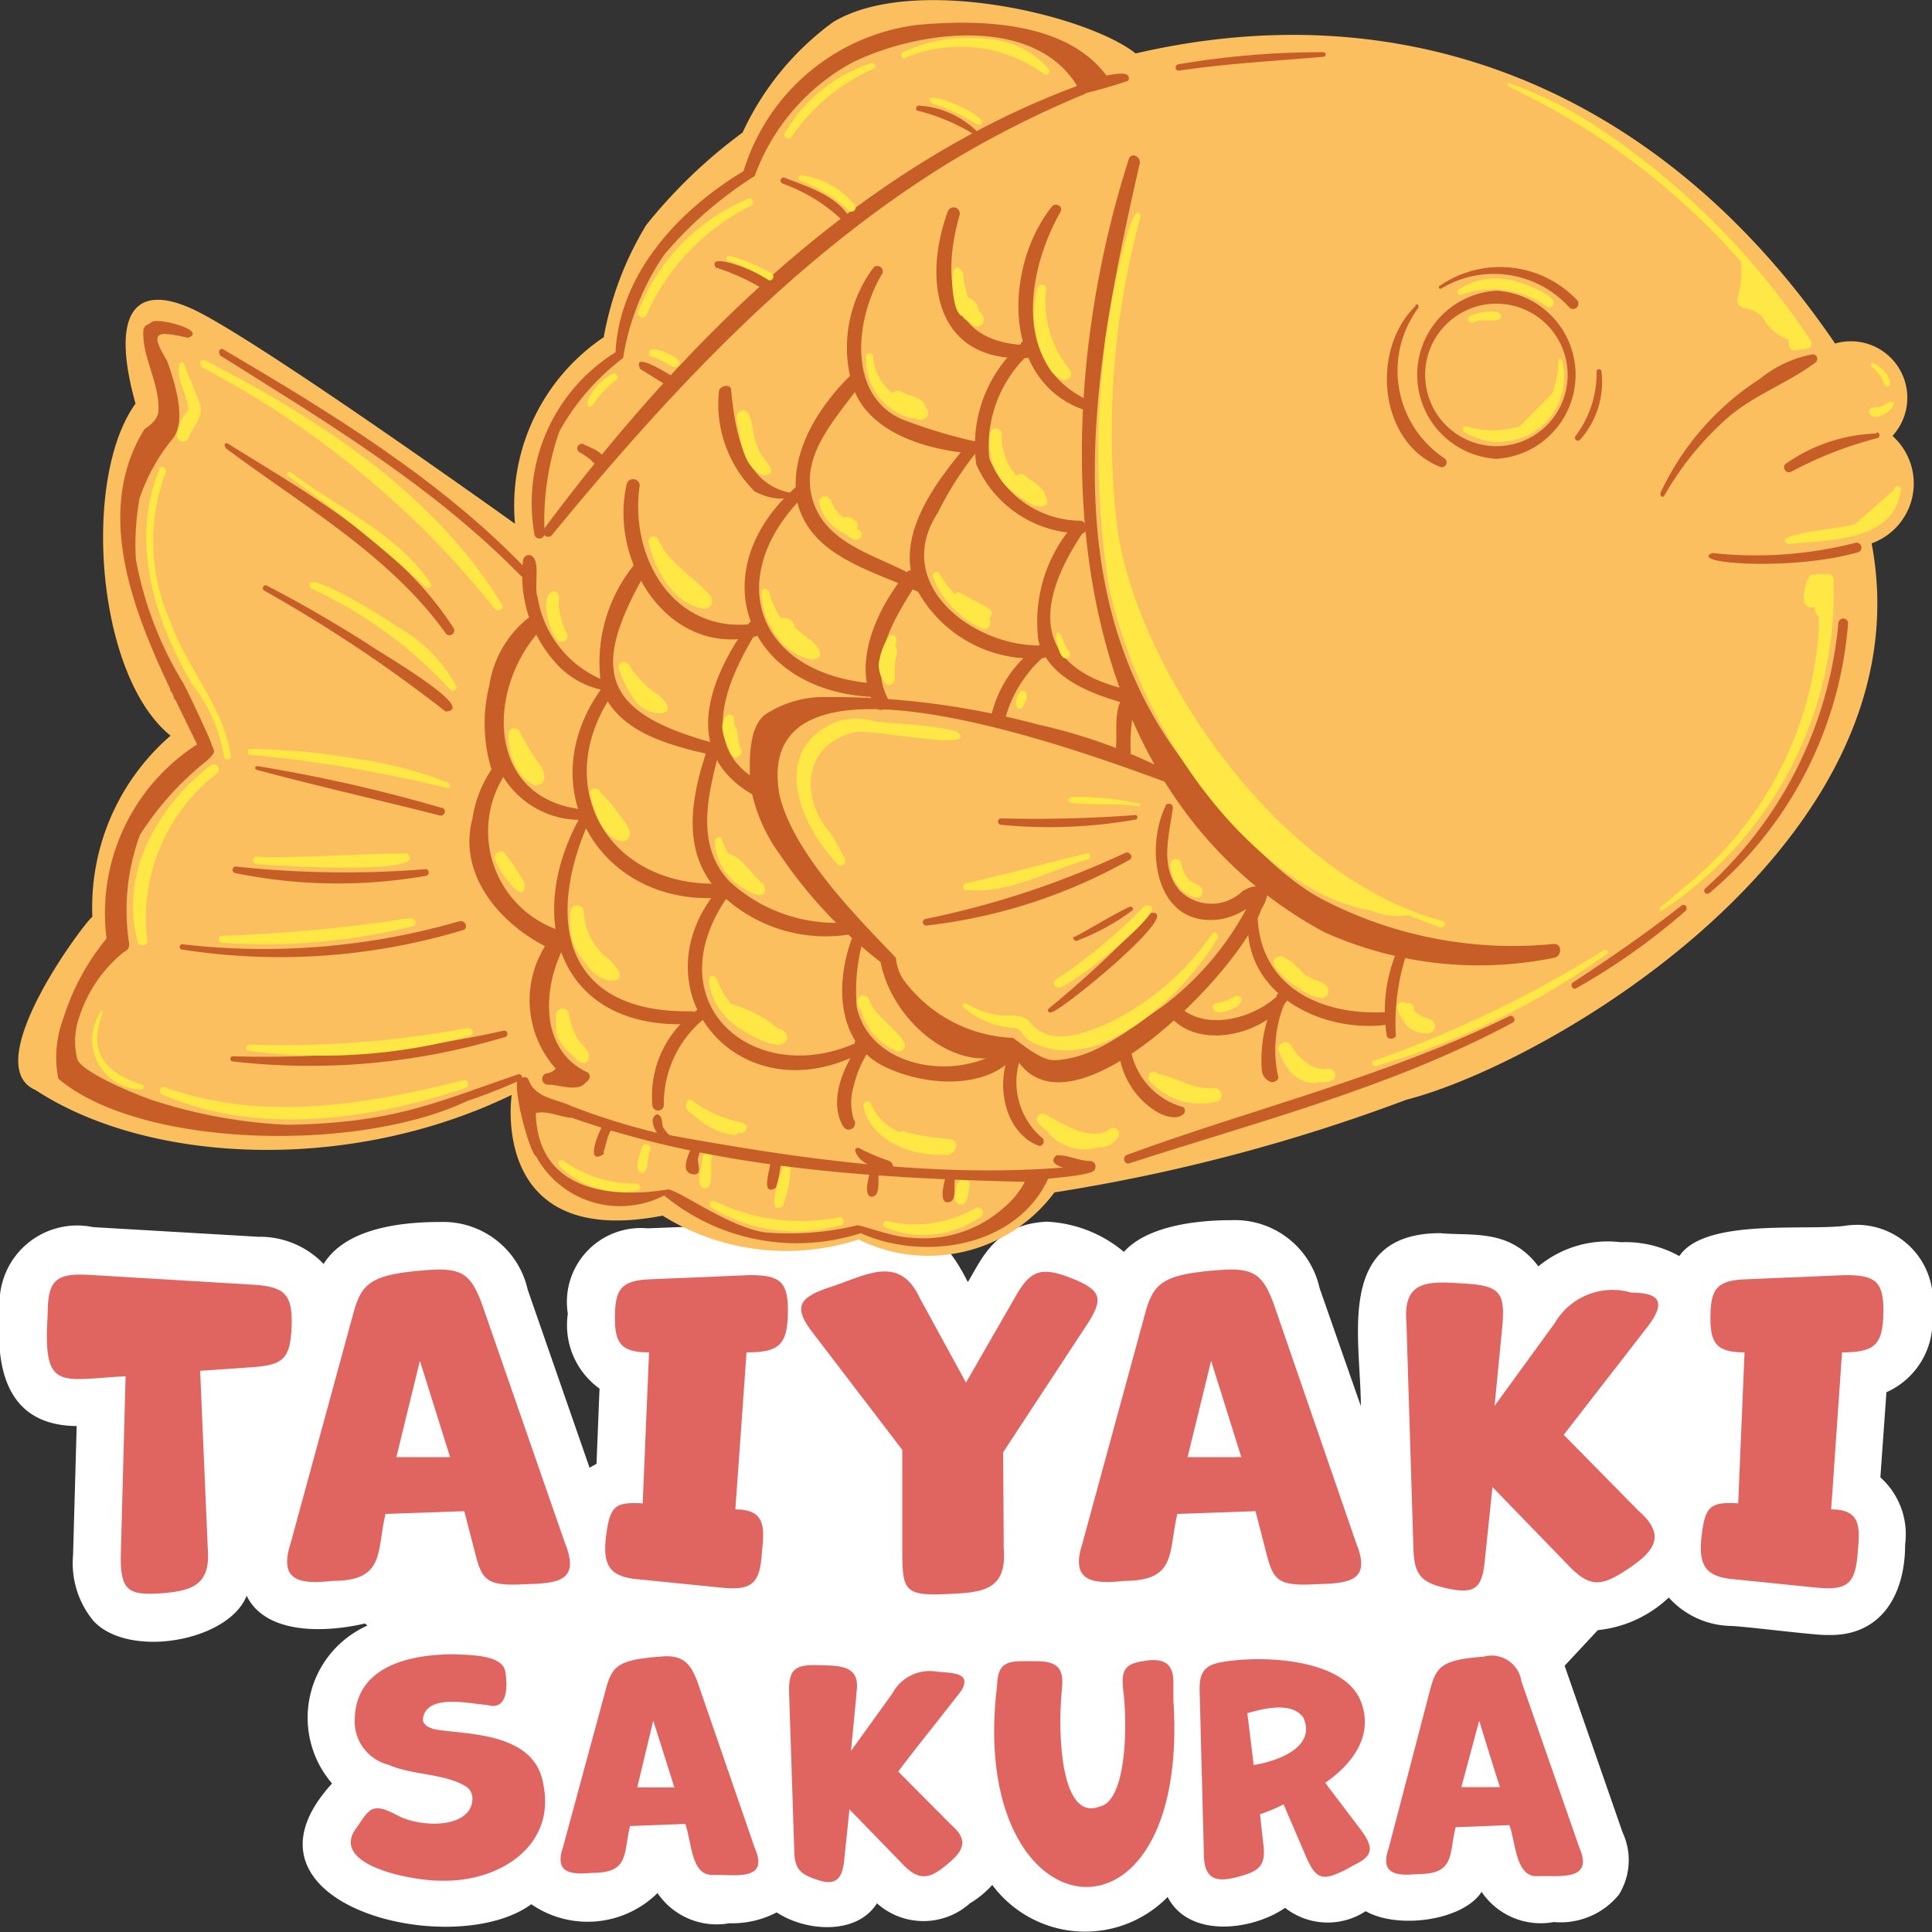 <svg id="Layer_1" data-name="Layer 1" xmlns="http://www.w3.org/2000/svg" viewBox="0 0 64 64"><rect x="0" y="0" width="64" height="64" fill="#333333" stroke="none"/><defs><style>.cls-1{fill:#fff;}.cls-2{fill:#e06460;}.cls-3{fill:#fcbf60;}.cls-4{fill:#c75e28;}.cls-5{fill:#ffe745;}</style></defs><path class="cls-1" d="M64,43.49a2.52,2.52,0,0,0-2.91-2.88c-1.35.16-4.63-.25-5.46,1a3.66,3.66,0,0,0-1.94-.46,3.6,3.6,0,0,0-2.73.8c-.94-1.26-2.2-1-3.25-1.1-3.5,0-2.63,3.5-2.63,5.73l-1.37-3.92a2.87,2.87,0,0,0-2.91-2.24c-1.36,0-2.85.25-3.57,1.05a4.27,4.27,0,0,0-2.56-1c-1.74.09-2.16,1.28-2.61,2-1.16-2.33-2.57-2.44-5.2-1.37a2.85,2.85,0,0,0-2.06-.54l-3.35.13a2.45,2.45,0,0,0-2.64,2.83A2.59,2.59,0,0,0,19.86,46l-.1,2.49-.23.13-2.05-5.9a2.87,2.87,0,0,0-2.91-2.24c-1.58,0-3.18.31-3.85,1.39a2.92,2.92,0,0,0-2.16-.9l-5.48-.32A2.57,2.57,0,0,0,0,43.44c-.17,2,.29,3.78,2.54,3.8l-.12,4.28a3,3,0,0,0,.68,2.18c1.18,1.26,4.48.67,5.07-.84.64,1.31,2.64,1.22,3.92.92l.08.07A3.34,3.34,0,0,0,11,59.08c-3.66,4,4,5.91,6.6,4a3.29,3.29,0,0,0,4.18-.37,2.37,2.37,0,0,0,2.38,1,3.19,3.19,0,0,0,1.57-.36c.94.63,2.65.77,3.32-.3a2.31,2.31,0,0,0,3.08,0,3.21,3.21,0,0,0,.74-.61,3.83,3.83,0,0,0,5.81.4c.71,1.38,2.81,1.11,3.89.36a2.29,2.29,0,0,0,2.67.11c1.07.61,3.23.31,3.84-.64a2.36,2.36,0,0,0,2.39,1,2.49,2.49,0,0,0,2.16-.91,2.17,2.17,0,0,0,.12-2.06l-1.92-5.52L52.93,54a4,4,0,0,0,2.35-1.08,2.84,2.84,0,0,0,2,.94c.43,0,2.88.32,3.25.3,1.72.06,2.58-1.25,2.58-3a2.53,2.53,0,0,0-.82-2.22l.2-2.82A2.57,2.57,0,0,0,64,43.49Z"/><path class="cls-2" d="M6.88,51.24c.11,1.21-.43,1.46-1.54,1.54S4,52.66,4,51.59l.16-6c-2.23.12-2.74.51-2.58-2.08,0-1.09.27-1.34,1.35-1.28l5.5.33c1,.07,1.27.32,1.23,1.38s-.27,1.28-1.3,1.35l-1.73.12Z"/><path class="cls-2" d="M18.72,51.13c.52,1.28-.29,1.32-1.35,1.35-1.37.08-1.42-.19-1.69-1.26l-.3-1.16-2.61.09c-.3,1.26,0,2.22-1.76,2.22-1,.11-1.8.05-1.39-1.22l2.07-7.59c.28-1.07.59-1.35,2.49-1.49,1.11-.08,1.43.13,1.8,1.17Zm-3.81-2.86-1-3.19-.78,3.19Z"/><path class="cls-2" d="M25.24,51.41c-.06,1.06-.33,1.29-1.38,1.18l-2.68-.27c-1-.07-1.23-.48-1.1-1.46s.29-1.11,1.21-1.06l.21-5c-.94,0-1.14-.31-1.13-1.19s.19-1.19,1.13-1.23l3.34-.14c1,0,1.28.21,1.26,1.26s-.29,1.3-1.37,1.3L24.36,50C25.36,50,25.33,50.6,25.24,51.41Z"/><path class="cls-2" d="M33.25,51.29c.12,1.45-.77,1.47-2,1.52s-1.35-.15-1.36-1.24l0-3.54-2.95-3.86c-.64-.82-.53-1.16.46-1.5,1.2-.37,2.38-1.19,3.08.35L32,45.8,33.61,43c.51-.92.86-1.06,1.88-.66s1.07.7.51,1.55l-2.77,4.22Z"/><path class="cls-2" d="M44.93,51.13c.52,1.28-.29,1.32-1.35,1.35-1.37.08-1.42-.19-1.69-1.26l-.3-1.16L39,50.15c-.3,1.26,0,2.22-1.76,2.22-1,.11-1.8.05-1.39-1.22l2.07-7.59c.28-1.07.59-1.35,2.49-1.49,1.11-.08,1.43.13,1.8,1.17Zm-3.81-2.86-1-3.19-.78,3.19Z"/><path class="cls-2" d="M54.28,50.05c.93.81.53,1.34-.36,1.93s-1.26.62-2-.16l-2.48-2.56-.26,2.49c-.09.88-.35,1.06-1.23.87s-1.11-.45-1.13-1.36l-.23-7.44c-.13-1.47.79-1.37,1.94-1.3s1.33.3,1.24,1.38l-.26,2.67,2-2.75a2.21,2.21,0,0,1,2.53-1c1,0,1.13.36.53,1.14l-2.77,3.57Z"/><path class="cls-2" d="M61.54,51.41c-.07,1.06-.34,1.29-1.39,1.18l-2.67-.27c-1-.07-1.23-.48-1.11-1.46s.29-1.11,1.21-1.06l.21-5c-.94,0-1.14-.31-1.13-1.19s.19-1.19,1.13-1.23l3.34-.14c1,0,1.28.21,1.26,1.26s-.29,1.3-1.37,1.3L60.66,50C61.65,50,61.62,50.6,61.54,51.41Z"/><path class="cls-2" d="M18,59.12c-.28-1.83-2.75-1.64-3.66-1.85-.19-.07-.34-.15-.33-.34.13-.84,1.54-.49,2.13-.45.65.19.69-.54.6-1.1s-1.12-.55-1.68-.58c-1.61,0-3.31.45-3.31,2.21a1.48,1.48,0,0,0,1.12,1.45c.79.35,1.83.28,2.55.71a.47.47,0,0,1,.23.4c0,1-1.68,1-2.5.56s-.91-.21-1.32.39c-1,1.27,1.85,1.79,2.78,1.78C16.56,62.35,18.41,61.14,18,59.12Z"/><path class="cls-2" d="M25,61.21,23.1,55.7c-.23-.6-.48-.91-1.26-.82-1.33.1-1.55.3-1.75,1l-1.44,5.31c-.32.93.37.9,1,.85,1.22,0,1-.69,1.22-1.55l1.83-.07c.22.59.18,1.71.91,1.69S25.5,62.34,25,61.21Zm-2.66-2H21.11L21.64,57Z"/><path class="cls-2" d="M29.76,58.69c0-.06,2.15-2.74,2.1-2.71.31-.55-.26-.56-.8-.6a1.4,1.4,0,0,0-1.5.72L28.19,58l.18-1.86v-.07c.15-.93-.57-.89-1.31-.91s-.94.16-.92.92l.17,5.2c0,.67.24.82.79,1s.79,0,.86-.61l.18-1.73,1.73,1.78c.55.6.91.52,1.42.11s.89-.79.25-1.35Z"/><path class="cls-2" d="M38.87,56.31c0-.24,0-.42,0-.59,0-.56-.26-.8-.9-.71s-.83.23-.77.9c.16,1.18.13,3.78-.79,3.94-1.25.47-1.38-2.33-1.24-3.82.07-.63,0-1-.83-1s-1.29-.09-1.31.8C32,64.15,39.45,65.13,38.87,56.31Z"/><path class="cls-2" d="M45.09,60.63,43.9,59.06c1-.7,1.58-1.63,1.19-2.67-.47-1.33-2.88-1.57-4.43-1.36-.73.09-.94.31-.92,1l.14,5.39c0,.92.51.92,1.14.75s.93-.32.83-1.07l-.11-1a5.48,5.48,0,0,0,.78-.33l.76,1.77c.24.54.43.72.85.59a3.92,3.92,0,0,0,.69-.33C45.48,61.49,45.53,61.23,45.09,60.63Zm-3.56-2.16-.21-1.72c.51-.14,1.45-.4,1.85.14C43.57,57.74,42.64,58.28,41.53,58.47Z"/><path class="cls-2" d="M52.32,61.21,50.4,55.7a1,1,0,0,0-1.26-.82c-1.32.1-1.54.3-1.74,1L46,61.23c-.32.93.37.9,1,.85,1.21,0,1-.69,1.22-1.55L50,60.46c.21.55.2,1.72.92,1.69S52.81,62.34,52.32,61.21ZM49,57s.65,2.12.69,2.2H48.41L49,57Z"/><path class="cls-3" d="M60.79,11.38C55.48,3.57,47.29-.47,37.62,1.77,36,.49,30.26-.87,27.6.73a9.39,9.39,0,0,0-3,3.66,17,17,0,0,0-3.19,3.06A10.78,10.78,0,0,0,20,11.17a6.72,6.72,0,0,0-2.94,6.18S8.39,11.14,6.34,10.22s-2.62.41-1.85,3.15c-1.78,2.45-1.32,9,1.16,11a7.52,7.52,0,0,0-2.59,6c-.22.13-3.83,4.91-1.88,5.74,3.72,2.44,10.36,2.78,15.77.16,0,0-.77,5.12,5,4a7.75,7.75,0,0,0,6.49.79,5.21,5.21,0,0,0,6.49-1.56,59.26,59.26,0,0,0,11.66-3.07C51.37,35.2,63.87,27.87,62,18a2.11,2.11,0,0,0,.69-3.56A1.87,1.87,0,0,0,60.79,11.38Z"/><path class="cls-4" d="M49.57,15.2a2.79,2.79,0,0,1,0-5.57A2.79,2.79,0,0,1,49.57,15.2Zm0-5.14a2.36,2.36,0,0,0,0,4.72A2.36,2.36,0,0,0,49.57,10.06Z"/><path class="cls-4" d="M46.89,10.14c-1.49,1.44-1.23,4.53.83,5.33a.16.16,0,0,0,.14-.28,3.49,3.49,0,0,1-.87-5c0-.06,0-.14-.1-.09Z"/><path class="cls-4" d="M47.74,9.56A3.37,3.37,0,0,1,52,10.2a.18.18,0,0,0,.26-.24,3.52,3.52,0,0,0-4.57-.49A.05.05,0,1,0,47.74,9.56Z"/><path class="cls-4" d="M52.89,12.34a3.47,3.47,0,0,1-.71,2.12.1.1,0,0,0,.15.12,2.87,2.87,0,0,0,.72-2.27.08.08,0,0,0-.16,0Z"/><path class="cls-4" d="M57.15,13.91c.89-.81,2.06-1.2,3-1.91a.15.15,0,0,0-.12-.26,3.88,3.88,0,0,0-1.73.81A9,9,0,0,0,55,16.34c0,.1.08.16.13.08A10.2,10.2,0,0,1,57.15,13.91Z"/><path class="cls-4" d="M62.16,14.36a5.53,5.53,0,0,0-3,1c-.15.11,0,.35.17.27a13,13,0,0,1,2.83-1.11.1.1,0,0,0,0-.2Z"/><path class="cls-4" d="M61.53,18.3a.16.16,0,0,0-.06-.32,13.34,13.34,0,0,1-4.75.34C55.9,18.68,59.39,18.91,61.53,18.3Z"/><path class="cls-4" d="M51.46,31.27a13.66,13.66,0,0,1-7.58-1.44c-1.77-.9-3.59-3.12-4.77-4.73-4.3-5.79-2.83-13.19-1.35-19.71,0-.23-.29-.35-.37-.11C34.62,13.92,34.88,26,43.85,30.87a12.46,12.46,0,0,0,7.62.86C51.75,31.69,51.76,31.25,51.46,31.27Z"/><path class="cls-4" d="M41.65,29.36a9.87,9.87,0,0,1-3.17,4c-1.08.73-2.21,1.72-3.57,1.76-.5,0-1.27-.72-1.37-.74a4.73,4.73,0,0,1-3.6-1.91,1.5,1.5,0,0,1-.26-.74c-1.17-1.23-3.4-3.43-3.86-5.4-1-5.65,10.44-1.28,13-.35.12,0-.07-.39-.2-.47A18.15,18.15,0,0,0,34.38,24a26.31,26.31,0,0,0-7.06-.91,3.52,3.52,0,0,0-2,.6c-.55.47-.49,1.59-.47,2.29a5.52,5.52,0,0,0,1,2.35,15.37,15.37,0,0,0,3.32,3.54c.41,2.1,2.74,3.86,4.36,2.94,1.6,3.46,7.59-2.63,8.26-4.71A1.26,1.26,0,0,0,42,29.5C42,29.36,41.77,29.23,41.65,29.36Z"/><path class="cls-4" d="M35.76,2.82C28.44,5.5,22.56,11.41,18,17.55a.17.17,0,0,0,.27.19c3.78-4.6,7.9-9.07,13-12.25a32.8,32.8,0,0,1,4.65-2.37c.16-.07.08-.35-.1-.3Z"/><path class="cls-4" d="M36.7,2.57C35.38.69,32.41.63,30.34.83a6.92,6.92,0,0,0-5.71,4.84c-2.12,1.27-4.11,3.38-4.24,6a5.88,5.88,0,0,0-2.69,6,.17.17,0,0,0,.34,0,9,9,0,0,1,.49-3.38,7.81,7.81,0,0,1,2.11-2.43A8.5,8.5,0,0,1,22,8.44a13.09,13.09,0,0,1,3-2.61,7,7,0,0,1,3.2-3.74C30.38,1,34.3.47,35.72,2.91,35.83,3.05,36.79,2.73,36.7,2.57Z"/><path class="cls-4" d="M7.25,11.75c3.49,2.19,7.07,4.33,10,7.32.11.11.3-.08.2-.2-2.87-3-6.5-5.2-10.06-7.3-.11-.06-.19.11-.09.18Z"/><path class="cls-4" d="M5.64,22.86s0,.07.07.06-.09-.22-.07-.06Z"/><path class="cls-4" d="M5.75,23.08c0,.07.09.16.14.07s-.16-.24-.14-.07Z"/><path class="cls-4" d="M17.19,35.58c-2.76.94-4.12,1.62-7.66,1.68a16.74,16.74,0,0,1-4.46-.81c-.52-.17-2.35-.92-2.51-1.36a2.45,2.45,0,0,1,.08-1.44,4.56,4.56,0,0,1,1.47-2.12.25.25,0,0,0,.17-.26,7.19,7.19,0,0,1,.36-3.62,10,10,0,0,1,2.1-2.36s.35-.27.35-.39S7,24.7,7,24.63s-.82-1.82-.93-2a12,12,0,0,1-1.57-4.11,8.67,8.67,0,0,1,.12-2,6.24,6.24,0,0,1,1.11-2c.49-.63,0-2-.19-2.56-.61-1-.35-1,.69-.77.66-.25-1-.67-1.19-.53s-.22.07-.29.26c-.06.89.53,1.74.5,2.66,0,.39-.44.59-.48.66-2,3.28.27,7.34,1.76,10.42a6.64,6.64,0,0,0-3,6.43A7.8,7.8,0,0,0,2.1,33.73a3.67,3.67,0,0,0-.17,2c2.72,2.31,9.93,2.46,13.55.74a18.26,18.26,0,0,0,1.78-.7A.11.11,0,0,0,17.19,35.58Z"/><path class="cls-4" d="M35.65,3.16a17.06,17.06,0,0,0,1.71-.48.13.13,0,0,0,0-.18C37.17,2.24,34.9,2.91,35.65,3.16Z"/><path class="cls-4" d="M39.06,2.34c1.59-.24,3.2-.32,4.8-.46a.08.08,0,0,0,0-.15,27.83,27.83,0,0,0-4.82.4C38.9,2.15,38.92,2.36,39.06,2.34Z"/><path class="cls-4" d="M60.9,20.62a13.46,13.46,0,0,1-4.41,8.81c-.09.08,0,.23.13.16a13,13,0,0,0,4.6-8.94.16.16,0,0,0-.32,0Z"/><path class="cls-4" d="M55.7,30c-1.16.91-2.37,1.74-3.6,2.55-.1.07,0,.25.11.19a21.73,21.73,0,0,0,3.62-2.56c.1-.1,0-.27-.13-.18Z"/><path class="cls-4" d="M50,33.66c-4.06,2-8.46,3.05-12.68,4.6-.15.07-.08.32.08.28,4.28-1.39,8.74-2.53,12.72-4.67.12-.07,0-.27-.12-.21Z"/><path class="cls-4" d="M38.6,26.72c-.67,1.42-.33,3.91,1.68,3.75A2.26,2.26,0,0,0,41.44,30c.16-.12.41-.29.33-.52s-.47-.06-.63.06a1.48,1.48,0,0,1-2.07-.05c-.66-.79-.34-1.81-.22-2.71a.13.13,0,0,0-.25-.07Z"/><path class="cls-4" d="M33.13,27.32a16.41,16.41,0,0,0,4.48-.17c.09,0,.09-.16,0-.15a44.27,44.27,0,0,1-4.46.11A.11.11,0,0,0,33.13,27.32Z"/><path class="cls-4" d="M30.69,30.66a17.82,17.82,0,0,0,6.73-2.18c.14-.08,0-.29-.14-.23a29.65,29.65,0,0,1-6.61,2.19A.11.11,0,0,0,30.69,30.66Z"/><path class="cls-4" d="M34.84,33.53c.4-.1,4.43-3.41,3.29-3.29a35,35,0,0,1-3.39,3.17c-.07.06,0,.16.1.12Z"/><path class="cls-4" d="M35.68,31.16a7.49,7.49,0,0,0,1.83-1c.05-.05,0-.15-.09-.12-.62.29-1.2.67-1.83,1C35.5,31,35.58,31.21,35.68,31.16Z"/><path class="cls-4" d="M30.41,3.67a6.56,6.56,0,0,1,1.85.78c.07,0,.11-.06.08-.12a3,3,0,0,0-1.89-.83C30.34,3.49,30.3,3.65,30.41,3.67Z"/><path class="cls-4" d="M25.92,6.08A5.62,5.62,0,0,1,28,7.39c.06.08.23,0,.2-.07C27.82,6.51,26.79,6.2,26,5.89,25.88,5.85,25.79,6,25.92,6.08Z"/><path class="cls-4" d="M23.71,8.86a7.62,7.62,0,0,1,1.71.8.18.18,0,0,0,.19-.28C25.51,9.15,23.35,8.25,23.71,8.86Z"/><path class="cls-4" d="M21.17,12.2c.32.2.65.4,1,.62s.57-.12.15-.33c-.17-.09-1.38-.88-1.12-.29Z"/><path class="cls-4" d="M19.23,15h0a2.53,2.53,0,0,1,.36.25c.21.3.59.11.37-.14l.06.17c0-.32-.46-.44-.7-.57A.15.15,0,0,0,19.23,15Z"/><path class="cls-4" d="M20,37.23c-.16.21-.65,1.42,0,1,0,0,0,0,0-.06s-.05.08-.05.09c.13-.25.13-.57.29-.82s-.05-.46-.26-.24Z"/><path class="cls-4" d="M22.91,38c-.1.24-.38.8,0,.89s.2-.31.21-.48.17-.4,0-.5a.16.16,0,0,0-.2.09Z"/><path class="cls-4" d="M25.53,38.44c0,.26-.36,1.21.17.91a3.8,3.8,0,0,0,.17-.88.17.17,0,0,0-.34,0Z"/><path class="cls-4" d="M28.8,38.8c0,.26-.18.61,0,.83.4.1.27-.56.31-.81a.17.17,0,1,0-.34,0Z"/><path class="cls-4" d="M31.32,39c-.06.24-.26,1,.2.79.16-.15.07-.5.11-.72a.16.16,0,0,0-.31-.07Z"/><path class="cls-4" d="M7.47,14.84C10,16.74,12.9,18.37,14.78,21a.16.16,0,0,0,.26-.17c-1.77-2.78-4.77-4.44-7.5-6.14-.08-.05-.14.07-.07.12Z"/><path class="cls-4" d="M8.76,19.57a47.27,47.27,0,0,1,6,4c1.14-.06-2.26-2-2.59-2.25C11.08,20.63,10,20,8.84,19.4c-.11-.06-.19.11-.08.17Z"/><path class="cls-4" d="M8.5,25.5c2,.54,4.06,1,6.09,1.52.15,0,.21-.2.07-.25a51.28,51.28,0,0,0-6.13-1.39A.06.06,0,0,0,8.5,25.5Z"/><path class="cls-4" d="M7.78,28.92a17,17,0,0,0,6.35.09.12.12,0,0,0,0-.22,33.79,33.79,0,0,1-6.28-.08A.11.11,0,0,0,7.78,28.92Z"/><path class="cls-4" d="M6,31.45a21,21,0,0,0,9.34-.64c.2-.07.06-.35-.13-.29a23.32,23.32,0,0,1-9.17.76A.09.09,0,0,0,6,31.45Z"/><path class="cls-4" d="M7.7,35.16a22.32,22.32,0,0,0,9-.8.11.11,0,0,0,0-.22,36.47,36.47,0,0,1-9,.85C7.62,35,7.6,35.15,7.7,35.16Z"/><path class="cls-4" d="M34,11.43c-2.61-.07-2.79-2.23-2.22-4.28A.18.18,0,0,0,31.4,7C30.55,9.31,31,12,34,11.86c.27,0,.28-.43,0-.43Z"/><path class="cls-4" d="M33.83,11.38a4.47,4.47,0,0,0-1.49,4,3.81,3.81,0,0,0,3.49,2.29c.24,0,.18-.44-.06-.42a3.28,3.28,0,0,1-3-2.07,4.17,4.17,0,0,1,1.34-3.48c.2-.16-.09-.52-.29-.35Z"/><path class="cls-4" d="M35.62,17.32a4.88,4.88,0,0,0-1.22,3.91c.35,1.28,1.84,1.79,3,2.11a.24.24,0,0,0,.11-.46c-3.34-.7-3.27-2.85-1.58-5.32.13-.17-.15-.41-.3-.24Z"/><path class="cls-4" d="M37.24,23c-.38.55-.21,1.24-.28,1.83-.06.3.45.39.5.09a5,5,0,0,1,.19-1.72c.14-.25-.27-.43-.41-.2Z"/><path class="cls-4" d="M28.94,8.86a4.42,4.42,0,0,0-.73,3.81c.45,1.69,2.59,2.27,4.12,2.36a.21.21,0,0,0,.05-.39,17.46,17.46,0,0,1-2.5-.75c-1.85-.82-1.53-3.39-.65-4.83a.18.18,0,0,0-.29-.2Z"/><path class="cls-4" d="M32.1,14.66c-1.09,1.28-2.56,3.17-1.71,4.9a4.35,4.35,0,0,0,4.18,2.24.22.22,0,0,0,0-.42c-2.28.09-5.07-2-3.5-4.4a10.9,10.9,0,0,1,1.33-2.07c.14-.18-.14-.4-.29-.25Z"/><path class="cls-4" d="M34.41,21.38a3.92,3.92,0,0,0-1.58,2.36c-.08.29.38.4.46.1a4.17,4.17,0,0,1,1.36-2.15c.17-.14,0-.44-.24-.31Z"/><path class="cls-4" d="M30.54,19.24c-1.21-.8-3.07-1.07-3.59-2.59s.72-2.75,1.52-3.87c.09-.2-.13-.45-.33-.31-1.08,1.07-2.06,2.65-1.71,4.23.47,1.75,2.51,2.21,3.95,2.89a.19.19,0,0,0,.16-.35Z"/><path class="cls-4" d="M30,19c-.94,1.15-1.82,3-1,4.41.16.26.57,0,.41-.27-.68-1.31.29-2.77,1-3.89A.21.21,0,0,0,30,19Z"/><path class="cls-4" d="M26.52,16c-3.36,2.8-1.91,6.88,2.4,7.09a.23.23,0,0,0,0-.45c-4-.34-5-3.68-2.13-6.37a.19.19,0,0,0-.26-.27Z"/><path class="cls-4" d="M26.36,16.35c-1.71-.2-2-2-2.14-3.42,0-.22-.33-.17-.4,0A4.07,4.07,0,0,0,25,16.28c.39.2,1,.38,1.38.07Z"/><path class="cls-4" d="M25,20.66c-2.68.37-4.16-2.19-3.81-4.58,0-.25-.4-.3-.44,0-.57,2.57,1.42,5.71,4.29,5,.2-.05.18-.4,0-.38Z"/><path class="cls-4" d="M24.8,20.66c-1.46,2-2.28,4.56.5,5.85a.25.25,0,0,0,.23-.45C23,25,24,22.65,25.1,20.86c.12-.2-.17-.4-.3-.2Z"/><path class="cls-4" d="M23.5,24.62c-.57,1.61-1,3.51.28,4.9a5,5,0,0,0,4.55,1.4c.2-.08.2-.39,0-.39a5.2,5.2,0,0,1-4.15-1.32c-1.2-1.24-.7-3-.31-4.48a.17.17,0,0,0-.32-.11Z"/><path class="cls-4" d="M23.56,24.59c-3.63-1-4-2.42-2.19-5.59a.24.24,0,0,0-.38-.27,5.15,5.15,0,0,0-1.06,4.08c.5,1.41,2.2,1.87,3.52,2.17a.2.2,0,0,0,.11-.39Z"/><path class="cls-4" d="M20,22.71c-2.58,3.42,0,7.5,4.13,7,.27-.07.17-.44-.07-.45-3.82.27-5.95-3.17-3.71-6.36.16-.22-.19-.42-.35-.21Z"/><path class="cls-4" d="M28.35,30.77c-.71,1.58-.75,3.88,1.12,4.64,1.34.59,3.45.7,4.33-.66.07-.17-.15-.31-.3-.23-1.44,1.37-4.66,1-5.12-1.17a6.31,6.31,0,0,1,.29-2.47.17.17,0,0,0-.32-.11Z"/><path class="cls-4" d="M23.8,29.44c-2.68,3.2.37,7.19,4.2,5.68.25-.1.8-.24.7-.62a.22.22,0,0,0-.22-.15.21.21,0,0,0,0,.41l-.15-.2c-3.4,1.49-6.68-1.35-4.21-4.88.13-.16-.13-.38-.28-.24Z"/><path class="cls-4" d="M19.21,27.08c-1.9,3.43-.61,7.07,3.68,6.84.27,0,.28-.43,0-.42-4.2.07-4.85-3-3.37-6.31.07-.2-.22-.29-.31-.11Z"/><path class="cls-4" d="M23.13,33.43a3.46,3.46,0,0,0-1.52,3.17.19.19,0,0,0,.38,0,3.64,3.64,0,0,1,1.33-2.85c.15-.11,0-.38-.19-.28Z"/><path class="cls-4" d="M28.44,34.66c-.54.7-1,1.88-.49,2.68a.21.21,0,0,0,.33-.26,1.87,1.87,0,0,1,0-1.1,3.56,3.56,0,0,1,.47-1.12c.13-.2-.15-.37-.3-.2Z"/><path class="cls-4" d="M33.58,34.66c-.66,1-.39,2.84.84,3.3.14,0,.19-.15.13-.24a2.43,2.43,0,0,1-.67-2.86c.1-.2-.17-.4-.3-.2Z"/><path class="cls-4" d="M36.05,13.26C33.53,12.1,34,9,35.14,7c.08-.18-.19-.3-.3-.15-1.59,2-1.66,5.82,1.11,6.74a.15.15,0,0,0,.1-.28Z"/><path class="cls-4" d="M41.35,30.37c-.22,2.47,2.29,3.82,4.49,3.59a.22.22,0,0,0,0-.43c-2.09.1-4.1-.84-4.18-3.17,0-.16-.3-.16-.3,0Z"/><path class="cls-4" d="M42.4,32.91c-.77.78-2.31,1.25-3.24.52-.21-.2-.51.12-.31.34,1,1,3.07.48,3.82-.67.13-.18-.13-.34-.27-.19Z"/><path class="cls-4" d="M42.3,33a4.59,4.59,0,0,0-.5,2.46.46.46,0,0,0,.32.39c.12,0,.28-.09.21-.23l0,0a4.07,4.07,0,0,1,.27-2.49c.07-.19-.22-.34-.32-.15Z"/><path class="cls-4" d="M37.05,34.43a2.67,2.67,0,0,0,1.16,2.33c.23.16.73.39,1,.14a.17.17,0,0,0,0-.22,2.42,2.42,0,0,1-1.79-2.26c0-.17-.29-.16-.3,0Z"/><path class="cls-4" d="M46.44,31.16a5.09,5.09,0,0,0-.5,3.16c.06.15.27.08.3,0a7.36,7.36,0,0,1,.45-3c0-.14-.16-.29-.25-.14Z"/><path class="cls-5" d="M48.4,9.76a3.17,3.17,0,0,1,2.91.44c.71-.29-1.09-.94-1.38-.94a2.22,2.22,0,0,0-1.61.33C48.23,9.65,48.3,9.8,48.4,9.76Z"/><path class="cls-5" d="M50.35,14.12a3,3,0,0,1-1.77,0,.1.1,0,0,0-.09.17h0a2.15,2.15,0,0,0,3.25-2.36.06.06,0,0,0-.11,0,3.62,3.62,0,0,1-.2,1.09"/><path class="cls-5" d="M48.81,10.68c.28-.15.61,0,.89-.11.2-.41-.79-.22-1-.11A.12.12,0,0,0,48.81,10.68Z"/><path class="cls-5" d="M62,12.15a1.49,1.49,0,0,1,.37.43c.11.4.38.22.17-.09,0-.15-.67-.7-.54-.34Z"/><path class="cls-5" d="M62.47,13.38l-.09.06h0l-.11.05h0l-.11,0s-.23,0-.25.13c.08.39.63.09.77-.12s0-.22-.14-.16Z"/><path class="cls-5" d="M61.45,17.36c-.28.14-2.93.32-2.2.66,1.35-.14,3.48-.06,3.72-1.79,0-.15-.21-.19-.23,0h0"/><path class="cls-5" d="M60,11.31a25,25,0,0,0-7.27-7.22A13.07,13.07,0,0,0,50,2.76c-.07,0-.12.09,0,.12a23.78,23.78,0,0,1,7.67,5.79,3,3,0,0,1-.11,1.2.26.26,0,0,0,.21.33,1.28,1.28,0,0,1,.59.27,1.65,1.65,0,0,0,.89.79c0,.16,0,.38.25.34S60.07,11.6,60,11.31Z"/><path class="cls-5" d="M60.74,19.16h0a.2.2,0,0,0-.3-.12.3.3,0,0,0-.26,0,.12.12,0,0,0-.1,0c.13,0-.08,0-.1,0-.2.23-.45,1.23.14,1.07a.34.34,0,0,0,.14.32.36.36,0,0,0,0,.25A11.94,11.94,0,0,1,56,29.22c-.33.26-.63.55-1,.83-.06.05,0,.15.08.1A12.66,12.66,0,0,0,60.74,19.16Z"/><path class="cls-5" d="M45.58,35.31a24.75,24.75,0,0,0,7.66-3.72c.06-.06,0-.16-.1-.12a38.55,38.55,0,0,1-7.63,3.67C45.4,35.17,45.46,35.34,45.58,35.31Z"/><path class="cls-5" d="M47.81,30.52C42.15,29,37.58,21.91,37,17.41a27.37,27.37,0,0,1,.79-10.27c-.29-.77-1.13,3.24-1.24,4.73a29,29,0,0,0,.19,7.6C38,25,42,29.6,45.41,30.16a2.37,2.37,0,0,0,1.26.16q.51.21,1,.39C47.85,30.76,47.94,30.57,47.81,30.52Z"/><path class="cls-5" d="M31.72,24.24C30.84,24,29.89,24,29,23.9a2.2,2.2,0,0,0-1.27,0c-2.24.92-1.28,3.36,0,4.71A.15.15,0,0,0,28,28.5a6,6,0,0,0-.49-.9c-1-1.15-.92-2.86.7-3.32.35-.22,4.16.64,3.54,0Z"/><path class="cls-5" d="M35.47,26.59c.75.11,1.52,0,2.26.12.06,0,.06-.09,0-.09a9.36,9.36,0,0,0-2.24-.22C35.38,26.41,35.37,26.58,35.47,26.59Z"/><path class="cls-5" d="M31.94,29.47c1.44.19,2.76-.63,4.1-1,.12,0,.08-.24,0-.21-1.35.32-2.68.7-4.05,1A.13.13,0,0,0,31.94,29.47Z"/><path class="cls-5" d="M37.93,30a18,18,0,0,1-3,2.48.15.15,0,0,0,.14.23c.32.06,4-2.86,2.89-2.71Z"/><path class="cls-5" d="M31.92,33.37a2.79,2.79,0,0,0,1.73.68c.16.05.27.29.41.4,2.26,1.34,5.17-1.53,6.27-3.36.08-.13-.09-.28-.18-.15a8.78,8.78,0,0,1-3.54,3c-.75.31-1.76.7-2.43,0-.22-.33-.58-.31-.94-.3A2.88,2.88,0,0,1,32,33.24c-.08-.05-.15.06-.09.13Z"/><path class="cls-5" d="M30,1.91a4.72,4.72,0,0,1,4.57.53c.11.07.25,0,.17-.16a3,3,0,0,0-2.16-1,5.1,5.1,0,0,0-2.67.45C29.8,1.79,29.89,2,30,1.91Z"/><path class="cls-5" d="M28.86,2.09A5.24,5.24,0,0,0,26,4.4a.13.13,0,0,0,.2.16,6.5,6.5,0,0,1,2.75-2.29c.12,0,0-.2-.06-.18Z"/><path class="cls-5" d="M24.8,6.58a6.63,6.63,0,0,0-3.67,3.77c0,.17.23.23.29.07a7.4,7.4,0,0,1,3.46-3.61c.14-.07.06-.28-.08-.23Z"/><path class="cls-5" d="M20.27,12.4a1.66,1.66,0,0,0-.82.95.1.1,0,0,0,.17.09,3.36,3.36,0,0,1,.79-.85c.12-.09,0-.28-.14-.19Z"/><path class="cls-5" d="M21.62,11.83h0c.27.05.46.26.74.34.53-.2-.5-.62-.73-.6A.13.13,0,0,0,21.62,11.83Z"/><path class="cls-5" d="M24.11,8.63a6.92,6.92,0,0,1,1.37.66c.12,0,.17-.11.12-.2S23.75,8.15,24.11,8.63Z"/><path class="cls-5" d="M26.55,6a5.19,5.19,0,0,1,1.6,1,.14.14,0,0,0,.18-.19,2.74,2.74,0,0,0-1.77-1C26.42,5.77,26.42,6,26.55,6Z"/><path class="cls-5" d="M30.87,3.42a7.06,7.06,0,0,1,1.5.7.12.12,0,0,0,.13,0C32.81,3.8,30.3,2.83,30.87,3.42Z"/><path class="cls-5" d="M6.69,12.17a30.44,30.44,0,0,1,9.7,8c.1.12.32,0,.24-.14-2.25-3.7-6.08-6.16-9.85-8.1-.13-.07-.21.12-.09.19Z"/><path class="cls-5" d="M5.93,12.1c-.08.51.29,1,.31,1.48a1.76,1.76,0,0,0-.39.84c0,.21.3.29.39.11.13-.39.54-.72.38-1.16s-.35-.85-.51-1.28c0-.12-.17-.1-.18,0Z"/><path class="cls-5" d="M5.29,15.53c-1,2.37-.18,5,1.07,7.13a5.29,5.29,0,0,1,1.06,2.4c0,.14.24.12.23,0-.23-1.64-1.46-2.91-2-4.46a6.49,6.49,0,0,1-.16-4.95.13.13,0,0,0-.24-.1Z"/><path class="cls-5" d="M7,25.34c-1.77,1.34-3.05,3.59-2.44,5.85,0,.16.32.17.32,0A6.07,6.07,0,0,1,7.21,25.6.17.17,0,0,0,7,25.34Z"/><path class="cls-5" d="M3.37,33.47a1.65,1.65,0,0,0,1.34,2.62.09.09,0,0,0,0-.16c-1.26-.4-1.82-1.1-1.29-2.42,0,0-.06-.09-.09,0Z"/><path class="cls-5" d="M5.34,36.24c3.17,1.4,6.9.86,10.09-.2.14-.06.08-.29-.07-.26-3.25.82-6.68,1.4-9.92.23A.13.13,0,0,0,5.34,36.24Z"/><path class="cls-5" d="M8.24,34.81a18.56,18.56,0,0,0,7.34-.5c.15-.05.07-.27-.07-.26a33.12,33.12,0,0,1-7.23.55C8.14,34.59,8.1,34.79,8.24,34.81Z"/><path class="cls-5" d="M7.35,31.23a20.48,20.48,0,0,0,6.33-.55c.16-.05.07-.28-.08-.27A52.24,52.24,0,0,1,7.39,31,.1.1,0,0,0,7.35,31.23Z"/><path class="cls-5" d="M8.48,28.62c.47.05,5.91.39,5-.35-1.68,0-3.36.17-5,.11C8.35,28.38,8.35,28.6,8.48,28.62Z"/><path class="cls-5" d="M8.29,25a44.89,44.89,0,0,1,6.54,1.11c.1,0,.11-.15,0-.19a13.78,13.78,0,0,0-3.2-.81,21,21,0,0,0-3.36-.3C8.19,24.78,8.18,25,8.29,25Z"/><path class="cls-5" d="M10.3,19.49a14.53,14.53,0,0,1,4.62,3.36.12.12,0,0,0,.2-.11,4.91,4.91,0,0,0-2-2C12.86,20.52,9.85,18.67,10.3,19.49Z"/><path class="cls-5" d="M9.52,15.75a47.78,47.78,0,0,1,4.58,3.7c.07.08.23,0,.18-.1-1.09-1.67-3.11-2.53-4.67-3.72-.07,0-.15.07-.09.12Z"/><path class="cls-5" d="M18.52,38.61a2.94,2.94,0,0,0,2.57.84.12.12,0,0,0,0-.24,4.1,4.1,0,0,1-2.41-.75c-.09-.08-.24,0-.16.15Z"/><path class="cls-5" d="M23.56,40a5.39,5.39,0,0,0,4.25.6.14.14,0,0,0,0-.28,6.48,6.48,0,0,1-4.11-.52A.11.11,0,0,0,23.56,40Z"/><path class="cls-5" d="M29.32,40.66a3.31,3.31,0,0,0,3.19-.37.17.17,0,0,0-.18-.28,4,4,0,0,1-2.95.44C29.26,40.42,29.2,40.61,29.32,40.66Z"/><path class="cls-5" d="M31.7,39.2c0,.21-.18.46,0,.65.33.22.39-.37.42-.59s-.33-.27-.38-.06Z"/><path class="cls-5" d="M25.93,38.72c-.1.21-.58,1.6,0,1.24a3.94,3.94,0,0,0,.26-1.27.17.17,0,0,0-.29,0Z"/><path class="cls-5" d="M23.27,38.35c0,.33-.24.78,0,1,.43.13.24-.73.3-1s-.23-.22-.28-.07Z"/><path class="cls-5" d="M21.26,38c-.05.25-.31.74,0,.87.28-.1.15-.53.28-.76a.15.15,0,0,0-.28-.11Z"/><path class="cls-5" d="M34.78,12.23a.84.84,0,0,0,.45.36c.28,0,.32-.23.18-.38a3.5,3.5,0,0,1-.75-2.65c0-.18-.27-.15-.3,0A3.35,3.35,0,0,0,34.78,12.23Z"/><path class="cls-5" d="M31.74,10.34a.26.26,0,0,0,.15.14c.06.11.18.15.27.22a.23.23,0,0,0,.25.12s.12-.06.14-.1h0a.28.28,0,0,0-.12-.39.54.54,0,0,0-.37-.48A4.84,4.84,0,0,1,31.89,9C31.38,8.37,31.53,10.06,31.74,10.34Zm.05-.23Z"/><path class="cls-5" d="M34,16.6c.25.23.88.29.63-.17-.06-.32-.44-.47-.67-.67h0a.22.22,0,0,0-.29,0,2,2,0,0,1-.49-1.37c0-.21-.32-.28-.37-.07a2.06,2.06,0,0,0,1.11,2.22A.2.2,0,0,0,34,16.6Z"/><path class="cls-5" d="M30.18,13.85a.28.28,0,0,0,.13,0c.26.18.6-.1.35-.35-.05-.37-.55-.36-.82-.53a.24.24,0,0,0-.28.06,1.76,1.76,0,0,1-.64-1.23c0-.13-.22-.14-.23,0A2,2,0,0,0,30.18,13.85Z"/><path class="cls-5" d="M28.52,17.8c.06-.13,0-.23-.14-.29a.18.18,0,0,0-.09-.28.28.28,0,0,0-.29-.1h-.09a1.34,1.34,0,0,1-.2-.21c-.11-.07-.17-.54-.43-.48a.2.2,0,0,0-.14.24,1.5,1.5,0,0,0,.85,1C28.13,17.8,28.39,18,28.52,17.8Z"/><path class="cls-5" d="M32.82,20.21c-.3-.23-.68-.36-1-.57a.13.13,0,0,0-.18.05,4,4,0,0,1-.53-.7c-.07-.12-.26,0-.21.12a3.2,3.2,0,0,0,1.6,1.7.21.21,0,0,0,.27-.31C32.83,20.41,32.89,20.32,32.82,20.21Z"/><path class="cls-5" d="M35.39,21.54c-.17-.16-.2-.59-.34-.59s0,.71.17.83S35.53,21.66,35.39,21.54Z"/><path class="cls-5" d="M33.93,22.89c-.22-.09-.37.48-.21.58S34.15,23,33.93,22.89Z"/><path class="cls-5" d="M29.65,22c0-.19.14-.45,0-.61.12-.2,0-.48-.22-.29a2.21,2.21,0,0,0-.3.77c-.12.4.29,1.2.52.62A2.74,2.74,0,0,1,29.65,22Z"/><path class="cls-5" d="M26.73,21.12l-.4-.34a.34.34,0,0,0-.45-.29,2.82,2.82,0,0,1-.41-.92c-.48-.41-.13,1,.07,1.17a1.9,1.9,0,0,0,1.35,1.11C27.47,21.82,27,21.26,26.73,21.12Z"/><path class="cls-5" d="M25.35,15.75c.55-.14-.21-.55-.26-1-.21-.3-.1-1.1-.47-1.16a.23.23,0,0,0-.22.22C24.5,14.47,24.61,15.6,25.35,15.75Z"/><path class="cls-5" d="M23.52,19.72c-.55-.62-1.37-1.07-1.71-1.84a.17.17,0,0,0-.32.12c.23.9.8,2,1.81,2.16A.26.26,0,0,0,23.52,19.72Z"/><path class="cls-5" d="M21.78,23a3.19,3.19,0,0,1-.91-.92.21.21,0,0,0-.26-.14.16.16,0,0,0-.11.21,3.69,3.69,0,0,0,.5,1C21.4,23.84,22.75,23.77,21.78,23Z"/><path class="cls-5" d="M18.44,21.18l0,0h0a.2.2,0,0,0,.32-.24,2.12,2.12,0,0,1-.24-1.16.2.2,0,0,0-.17-.2C17.84,19.7,18.2,20.89,18.44,21.18Z"/><path class="cls-5" d="M17.84,25.28a8.58,8.58,0,0,1-.63-1.05.2.2,0,0,0-.37.14c0,.6.27,1.42.89,1.65C18.18,26,18.05,25.51,17.84,25.28Z"/><path class="cls-5" d="M20.42,26.86a4.78,4.78,0,0,0-.55-.63.17.17,0,0,0-.33.05c.15.57.4,1.53,1.11,1.59C21.18,27.71,20.6,27.11,20.42,26.86Z"/><path class="cls-5" d="M17.38,29.25a7.58,7.58,0,0,0-.67-1,.17.17,0,0,0-.24,0,.19.19,0,0,0-.06.23C16.45,28.75,17.43,30.16,17.38,29.25Z"/><path class="cls-5" d="M20.14,31.75a2.05,2.05,0,0,1-.8-1.55.21.21,0,0,0-.2-.21c-.27,0-.26.29-.25.49a1.85,1.85,0,0,0,.54,1.45C19.85,32.72,21.19,32.68,20.14,31.75Z"/><path class="cls-5" d="M19.05,34.24a2.17,2.17,0,0,1-.21-.67.21.21,0,0,0-.41,0,1.25,1.25,0,0,0,0,.38c-.11.46.41.91.73,1.19h0a.2.2,0,0,0,.31,0C19.67,34.81,19.12,34.56,19.05,34.24Z"/><path class="cls-5" d="M24.59,37.19a4.23,4.23,0,0,1-1.63-.7.11.11,0,0,0-.21.06c-.12.18.11.3.24.4a2.41,2.41,0,0,0,1.27.64.15.15,0,0,0,.19-.08C24.7,37.6,24.87,37.28,24.59,37.19Z"/><path class="cls-5" d="M31.52,37.74A9,9,0,0,1,30,37.5a.16.16,0,0,0-.21,0,1.73,1.73,0,0,1-.94-.94c0-.14-.27-.07-.25.07.21,1.17,1.67,1.69,2.7,1.62C31.55,38.32,31.88,37.89,31.52,37.74Z"/><path class="cls-5" d="M25.76,34.06a4.06,4.06,0,0,0-1.54-.8,2.35,2.35,0,0,1-.47-.85c-.51-.42-.2.81.24,1.2.19.37,2.08,1.52,2.09.72A.39.39,0,0,0,25.76,34.06Z"/><path class="cls-5" d="M24.13,29c.17.29,1.45,1.12,1.17.29-.37-.25-.74-.94-1.17-1a2.06,2.06,0,0,1-.21-.48c0-.14-.26-.07-.24.07A1.8,1.8,0,0,0,24.13,29Z"/><path class="cls-5" d="M24.23,25c.1.21.43,0,.32-.17s-.07-.59-.23-.82c0-.07,0-.15,0-.22h0a.15.15,0,0,0-.23-.09C23.73,24,24.05,24.59,24.23,25Z"/><path class="cls-5" d="M29.66,34.8a.21.21,0,0,0,.32-.18c-.13-.47-1-.89-1.21-1.55-.28-.31-.52.19-.24.39A2,2,0,0,0,29.66,34.8Zm-.1-.16Z"/><path class="cls-5" d="M36.71,37.44c-.6.37-1.5-.21-2.05-.51a.19.19,0,0,0-.24.3,1.37,1.37,0,0,0,.25.23A1.58,1.58,0,0,0,36.4,38a.71.71,0,0,0,.63-.31A.2.2,0,0,0,36.71,37.44Z"/><path class="cls-5" d="M40.25,36.05c-.77.05-1.28-.38-1.88-.47a.18.18,0,1,0-.3.21,2.22,2.22,0,0,0,2.19.71h0C40.54,36.5,40.53,36.05,40.25,36.05Z"/><path class="cls-5" d="M40.91,33a1.67,1.67,0,0,1-.61.23.14.14,0,0,0-.13.15c.08.3.54.09.75,0S41.26,32.93,40.91,33Z"/><path class="cls-5" d="M43.73,33.05a.23.23,0,0,0,.27-.14c.08-.42-.63-.43-.86-.7s-.43-.42-.69-.54C41.52,31.79,43.34,33.09,43.73,33.05Z"/><path class="cls-5" d="M39,29.31c.14.27.93.74.82.12-.13-.16-.38-.18-.5-.37a.78.78,0,0,1-.13-.24,1,1,0,0,1-.06-.23.18.18,0,0,0-.35,0A1,1,0,0,0,39,29.31Zm.21-.45Z"/><path class="cls-5" d="M44,35.4c-.56.09-1-.38-1.24-.78-.15-.24-.54,0-.38.23h0c.17.56.69,1.16,1.33,1,.19,0,.53,0,.52-.23A.22.22,0,0,0,44,35.4Z"/><path class="cls-5" d="M47.36,33.76a1.2,1.2,0,0,1-.53-.29s0,0,0,0h0a.18.18,0,0,0-.23-.23.2.2,0,0,0-.33.13,1.85,1.85,0,0,0,.37.65,1,1,0,0,0,.68.21A.24.24,0,0,0,47.36,33.76Z"/><path class="cls-4" d="M22.2,37.62l-.09-.08a1.74,1.74,0,0,1-.11-.15c-.12-.14,0-.38-.22-.48-.38.11,0,.82.31.88a.1.1,0,0,0,.11-.17Z"/><path class="cls-4" d="M29.47,38.46a6.8,6.8,0,0,1-1-.42.09.09,0,0,0-.14.09c.14.42.66.54,1,.7a.2.2,0,0,0,.25-.13.21.21,0,0,0-.13-.24Z"/><path class="cls-4" d="M36.12,38.46c-.38,0-.75-.21-1.12-.19-.49.39.85.57,1.11.55a.18.18,0,0,0,0-.36Z"/><path class="cls-4" d="M19.48,26.83c-3.35-.23-3.43-3.91-1.59-5.95a.16.16,0,0,0-.11-.29.18.18,0,0,0-.28-.12,3.54,3.54,0,0,0-1.29,2.23,5.22,5.22,0,0,0,.1,2.88.21.21,0,0,0,.32.09,3,3,0,0,0,2.83,1.48C19.6,27.11,19.65,26.88,19.48,26.83Z"/><path class="cls-4" d="M18.53,30.82a3.46,3.46,0,0,1-1.8-5.17.15.15,0,0,0-.24-.19.13.13,0,0,0-.19,0,4,4,0,0,0-.65,1.66c-.5,1.86.94,3.52,2.52,4.28a.23.23,0,0,0,.32-.19A.22.22,0,0,0,18.53,30.82Z"/><path class="cls-4" d="M19.45,35.52c-1.62-.77-1.47-2.88-.73-4.23a.17.17,0,0,0-.3-.15.14.14,0,0,0-.23,0,3.4,3.4,0,0,0,.22,4.26.49.49,0,0,1-.26.15.19.19,0,0,0,0,.38c.37,0,1,.26,1.25-.07C19.55,35.78,19.59,35.59,19.45,35.52Z"/><path class="cls-4" d="M36.13,38.59c-4.76.53-9.66-.19-14.35-1.06a21.87,21.87,0,0,1-2.85-.89c-.51-.24-1.21-.27-1.42-.87a.14.14,0,0,0-.2-.07c-.53-.35.2,2.47.45,2.61A3.17,3.17,0,0,0,22,39.6a6.89,6.89,0,0,0,6.51,1.25c2.1.94,5.16.47,6.21-1.8C35,39,36.78,38.91,36.13,38.59ZM33.26,40a4,4,0,0,1-3.07,1c-.55,0-1.69-.43-1.79-.41a9.67,9.67,0,0,1-3,.24c-1.17-.13-2.78-1.33-3.26-1.43-2,.33-4.34,0-4.39-2.53.4-.09.8.14,1.2.16,4.77,1.68,9.94,2,15,2.12A2.88,2.88,0,0,1,33.26,40Z"/><path class="cls-4" d="M20.06,22.56a3.58,3.58,0,0,1-2.25-2.77c-.14-.37.13-1.28-.25-1.4a.2.2,0,0,0-.23.15,4.33,4.33,0,0,0,1.06,3.4,2.84,2.84,0,0,0,1.64.93C20.23,22.89,20.25,22.59,20.06,22.56Z"/></svg>
